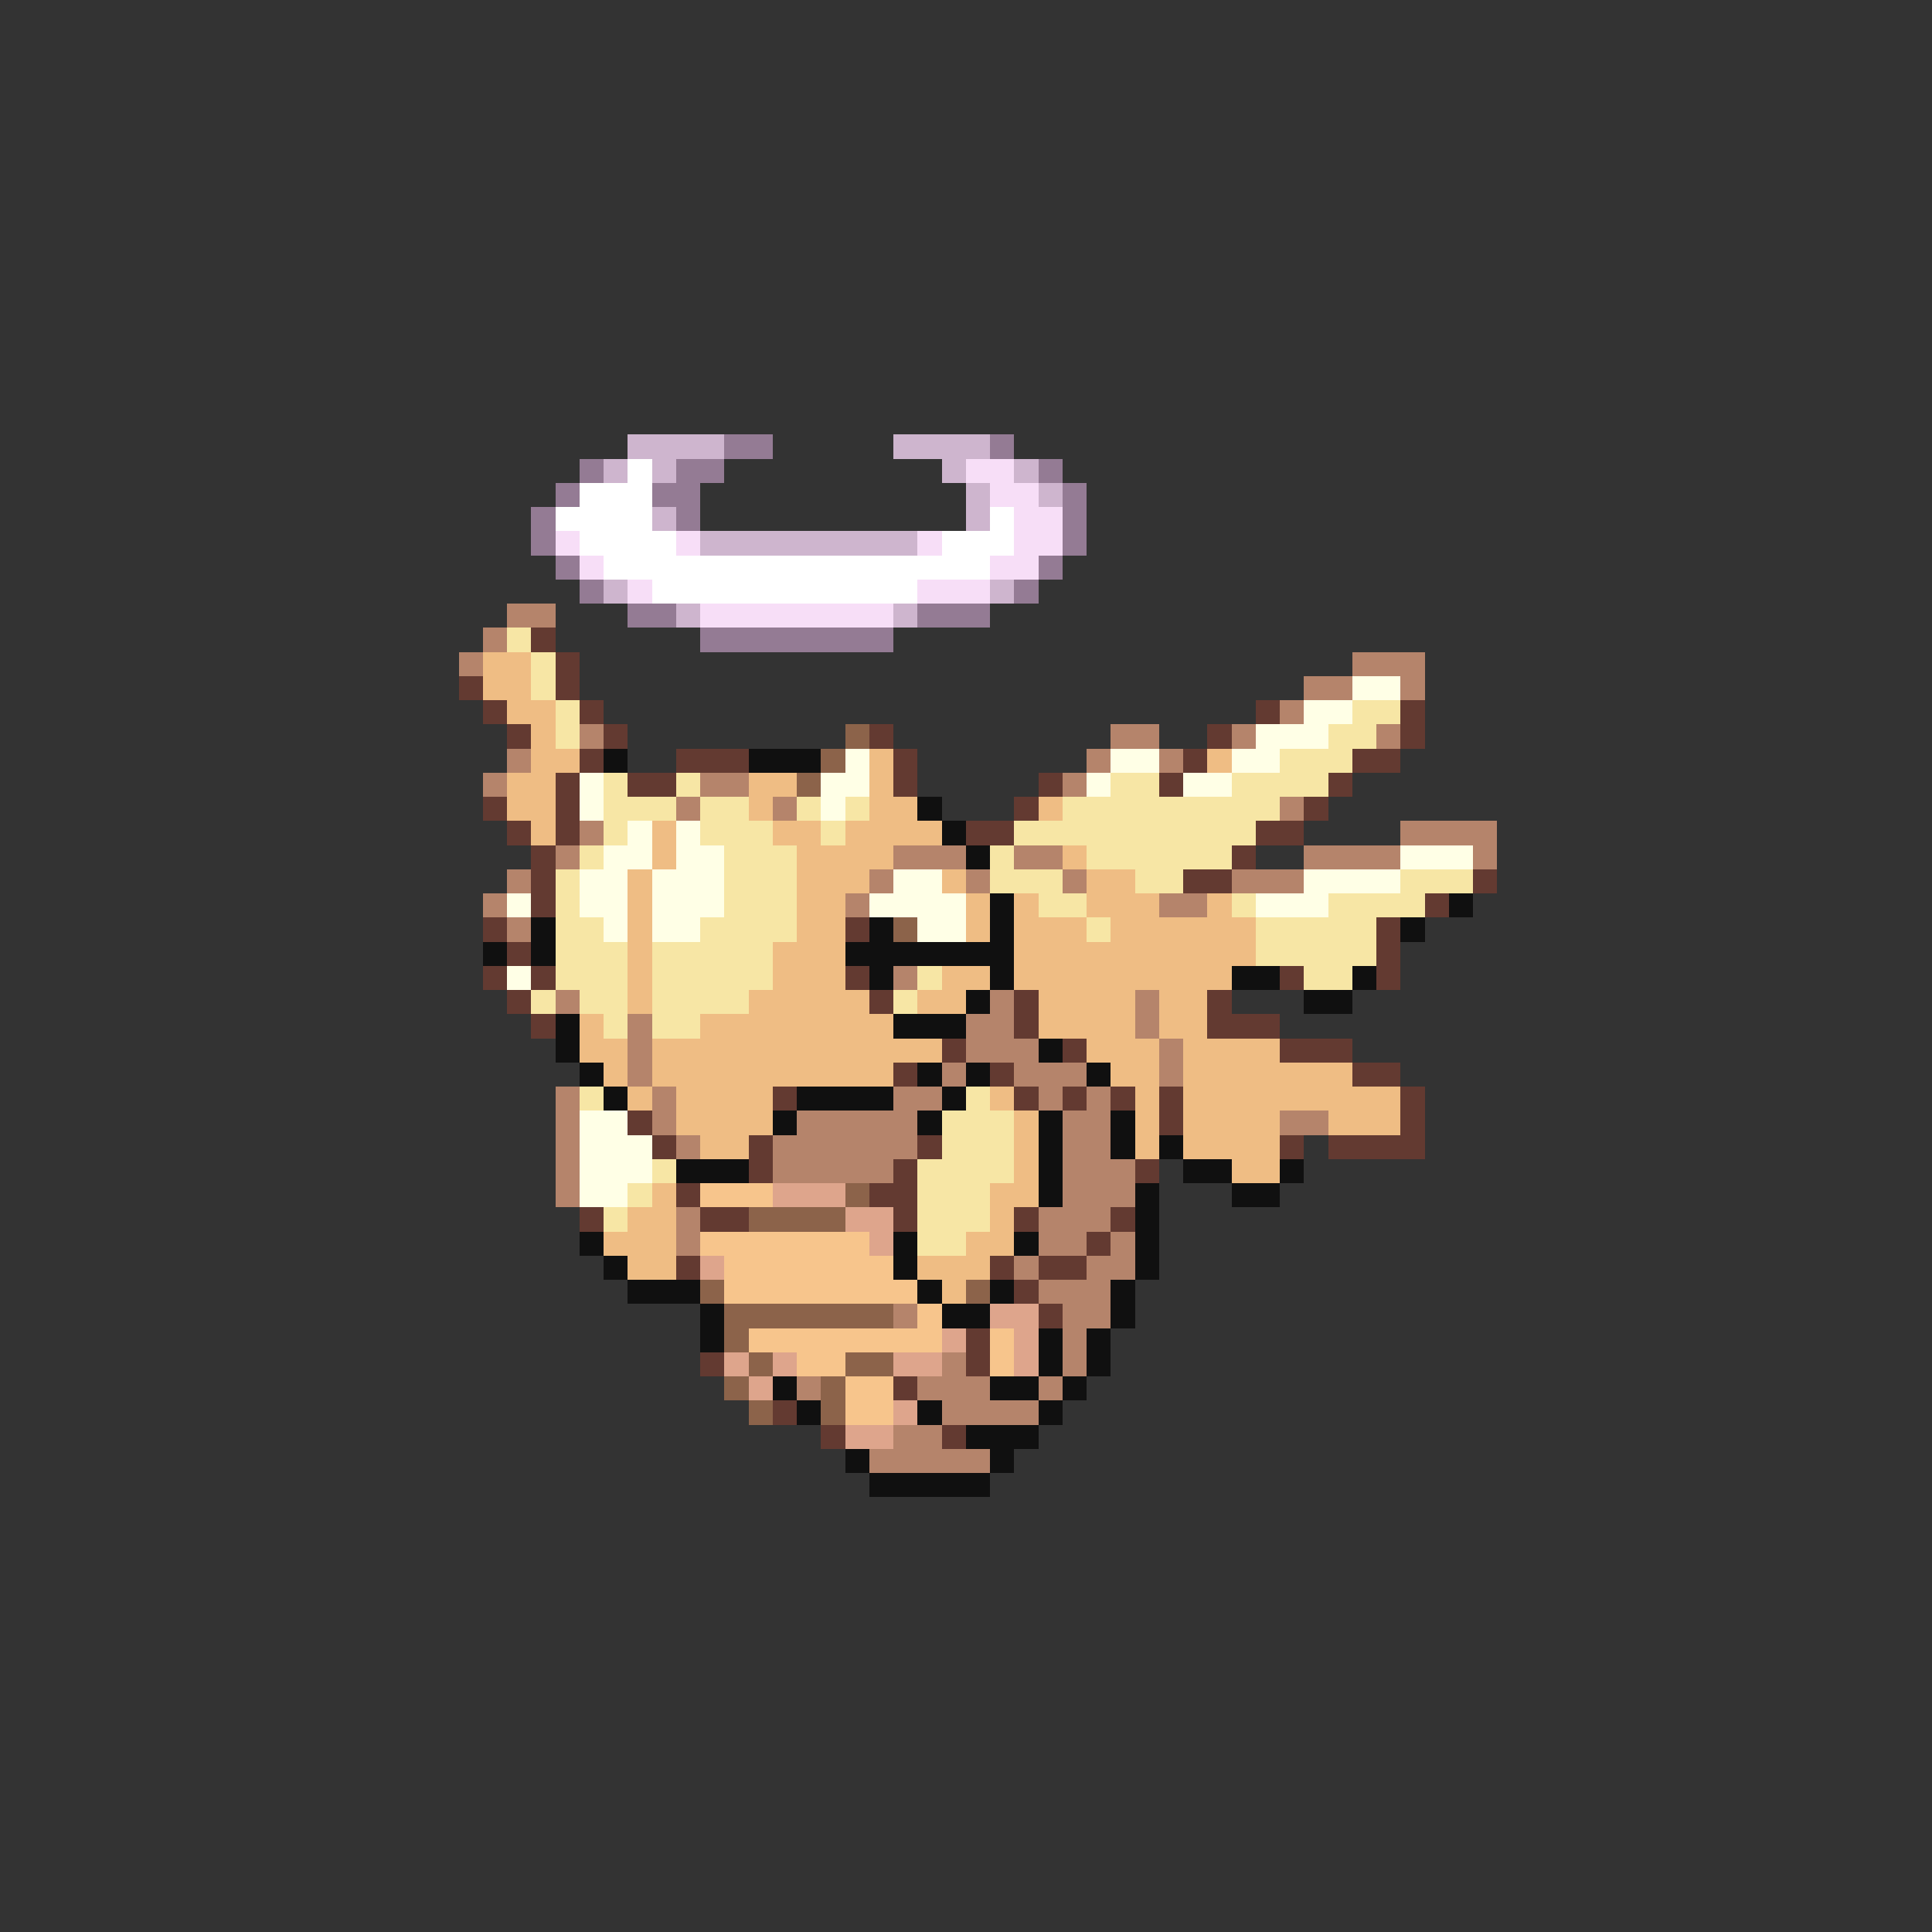 <svg xmlns="http://www.w3.org/2000/svg" viewBox="0 -0.5 80 80" shape-rendering="crispEdges">
<rect x="0" y="-0.5" width="80" height="80" fill="#333333" stroke="none"/>
<path stroke="#ceb5ce" d="M26 18h4M37 18h4M25 19h1M27 19h1M39 19h1M42 19h1M40 20h1M43 20h1M27 21h1M40 21h1M29 22h9M25 24h1M41 24h1M28 25h1M37 25h1" />
<path stroke="#947b94" d="M30 18h2M41 18h1M24 19h1M28 19h2M43 19h1M23 20h1M27 20h2M44 20h1M22 21h1M28 21h1M44 21h1M22 22h1M44 22h1M23 23h1M43 23h1M24 24h1M42 24h1M26 25h2M38 25h3M29 26h8" />
<path stroke="#ffffff" d="M26 19h1M24 20h3M23 21h4M41 21h1M24 22h4M39 22h3M25 23h16M27 24h11" />
<path stroke="#f7def7" d="M40 19h2M41 20h2M42 21h2M23 22h1M28 22h1M38 22h1M42 22h2M24 23h1M41 23h2M26 24h1M38 24h3M29 25h8" />
<path stroke="#b5846b" d="M21 25h2M20 26h1M19 27h1M56 27h3M54 28h2M58 28h1M53 29h1M24 30h1M46 30h2M51 30h1M57 30h1M21 31h1M45 31h1M48 31h1M20 32h1M29 32h2M44 32h1M28 33h1M32 33h1M53 33h1M24 34h1M58 34h4M23 35h1M37 35h3M42 35h2M54 35h4M61 35h1M21 36h1M36 36h1M40 36h1M44 36h1M51 36h3M20 37h1M35 37h1M48 37h2M21 38h1M37 40h1M23 41h1M41 41h1M47 41h1M26 42h1M40 42h2M47 42h1M26 43h1M40 43h3M48 43h1M26 44h1M39 44h1M42 44h3M48 44h1M23 45h1M27 45h1M37 45h2M43 45h1M45 45h1M23 46h1M27 46h1M33 46h5M44 46h2M53 46h2M23 47h1M28 47h1M32 47h6M44 47h2M23 48h1M32 48h5M44 48h3M23 49h1M44 49h3M28 50h1M43 50h3M28 51h1M43 51h2M46 51h1M42 52h1M45 52h2M43 53h3M37 54h1M44 54h2M44 55h1M39 56h1M44 56h1M33 57h1M38 57h3M43 57h1M39 58h4M37 59h2M36 60h5" />
<path stroke="#f7e6a5" d="M21 26h1M22 27h1M22 28h1M23 29h1M56 29h2M23 30h1M55 30h2M53 31h3M25 32h1M28 32h1M46 32h2M51 32h4M25 33h3M29 33h2M33 33h1M35 33h1M44 33h9M25 34h1M29 34h3M34 34h1M42 34h10M24 35h1M30 35h3M41 35h1M45 35h6M23 36h1M30 36h3M41 36h3M47 36h2M58 36h3M23 37h1M30 37h3M43 37h2M51 37h1M55 37h4M23 38h2M29 38h4M45 38h1M52 38h5M23 39h3M27 39h5M52 39h5M23 40h3M27 40h5M38 40h1M54 40h2M22 41h1M24 41h2M27 41h4M37 41h1M25 42h1M27 42h2M24 45h1M40 45h1M39 46h3M39 47h3M27 48h1M38 48h4M26 49h1M38 49h3M25 50h1M38 50h3M38 51h2" />
<path stroke="#633a31" d="M22 26h1M23 27h1M19 28h1M23 28h1M20 29h1M24 29h1M52 29h1M58 29h1M21 30h1M25 30h1M36 30h1M50 30h1M58 30h1M24 31h1M28 31h3M37 31h1M49 31h1M56 31h2M23 32h1M26 32h2M37 32h1M43 32h1M48 32h1M55 32h1M20 33h1M23 33h1M42 33h1M54 33h1M21 34h1M23 34h1M40 34h2M52 34h2M22 35h1M51 35h1M22 36h1M49 36h2M61 36h1M22 37h1M59 37h1M20 38h1M35 38h1M57 38h1M21 39h1M57 39h1M20 40h1M22 40h1M35 40h1M53 40h1M57 40h1M21 41h1M36 41h1M42 41h1M50 41h1M22 42h1M42 42h1M50 42h3M39 43h1M44 43h1M53 43h3M37 44h1M41 44h1M56 44h2M32 45h1M42 45h1M44 45h1M46 45h1M48 45h1M58 45h1M26 46h1M48 46h1M58 46h1M27 47h1M31 47h1M38 47h1M53 47h1M55 47h4M31 48h1M37 48h1M47 48h1M28 49h1M36 49h2M24 50h1M29 50h2M37 50h1M42 50h1M46 50h1M45 51h1M28 52h1M41 52h1M43 52h2M42 53h1M43 54h1M40 55h1M29 56h1M40 56h1M37 57h1M32 58h1M34 59h1M39 59h1" />
<path stroke="#efbd84" d="M20 27h2M20 28h2M21 29h2M22 30h1M22 31h2M36 31h1M50 31h1M21 32h2M31 32h2M36 32h1M21 33h2M31 33h1M36 33h2M43 33h1M22 34h1M27 34h1M32 34h2M35 34h4M27 35h1M33 35h4M44 35h1M26 36h1M33 36h3M39 36h1M45 36h2M26 37h1M33 37h2M40 37h1M42 37h1M45 37h3M50 37h1M26 38h1M33 38h2M40 38h1M42 38h3M46 38h6M26 39h1M32 39h3M42 39h10M26 40h1M32 40h3M39 40h2M42 40h9M26 41h1M31 41h5M38 41h2M43 41h4M48 41h2M24 42h1M29 42h8M43 42h4M48 42h2M24 43h2M27 43h12M45 43h3M49 43h4M25 44h1M27 44h10M46 44h2M49 44h7M26 45h1M28 45h4M41 45h1M47 45h1M49 45h9M28 46h4M42 46h1M47 46h1M49 46h4M55 46h3M29 47h2M42 47h1M47 47h1M49 47h4M42 48h1M51 48h2M27 49h1M41 49h2M26 50h2M41 50h1M25 51h3M40 51h2M26 52h2M38 52h3M39 53h1" />
<path stroke="#ffffe6" d="M56 28h2M54 29h2M52 30h3M35 31h1M46 31h2M51 31h2M24 32h1M34 32h2M45 32h1M49 32h2M24 33h1M34 33h1M26 34h1M28 34h1M25 35h2M28 35h2M58 35h3M24 36h2M27 36h3M37 36h2M54 36h4M21 37h1M24 37h2M27 37h3M36 37h4M52 37h3M25 38h1M27 38h2M38 38h2M21 40h1M24 46h2M24 47h3M24 48h3M24 49h2" />
<path stroke="#8c634a" d="M35 30h1M34 31h1M33 32h1M37 38h1M35 49h1M31 50h4M29 53h1M40 53h1M30 54h7M30 55h1M31 56h1M35 56h2M30 57h1M34 57h1M31 58h1M34 58h1" />
<path stroke="#101010" d="M25 31h1M31 31h3M38 33h1M39 34h1M40 35h1M41 37h1M60 37h1M22 38h1M36 38h1M41 38h1M58 38h1M20 39h1M22 39h1M35 39h7M36 40h1M41 40h1M51 40h2M56 40h1M40 41h1M54 41h2M23 42h1M37 42h3M23 43h1M43 43h1M24 44h1M38 44h1M40 44h1M45 44h1M25 45h1M33 45h4M39 45h1M32 46h1M38 46h1M43 46h1M46 46h1M43 47h1M46 47h1M48 47h1M28 48h3M43 48h1M49 48h2M53 48h1M43 49h1M47 49h1M51 49h2M47 50h1M24 51h1M37 51h1M42 51h1M47 51h1M25 52h1M37 52h1M47 52h1M26 53h3M38 53h1M41 53h1M46 53h1M29 54h1M39 54h2M46 54h1M29 55h1M43 55h1M45 55h1M43 56h1M45 56h1M32 57h1M41 57h2M44 57h1M33 58h1M38 58h1M43 58h1M40 59h3M35 60h1M41 60h1M36 61h5" />
<path stroke="#f7c58c" d="M29 49h3M29 51h7M30 52h7M30 53h8M38 54h1M31 55h8M41 55h1M33 56h2M41 56h1M35 57h2M35 58h2" />
<path stroke="#dea58c" d="M32 49h3M35 50h2M36 51h1M29 52h1M41 54h2M39 55h1M42 55h1M30 56h1M32 56h1M37 56h2M42 56h1M31 57h1M37 58h1M35 59h2" />
</svg>